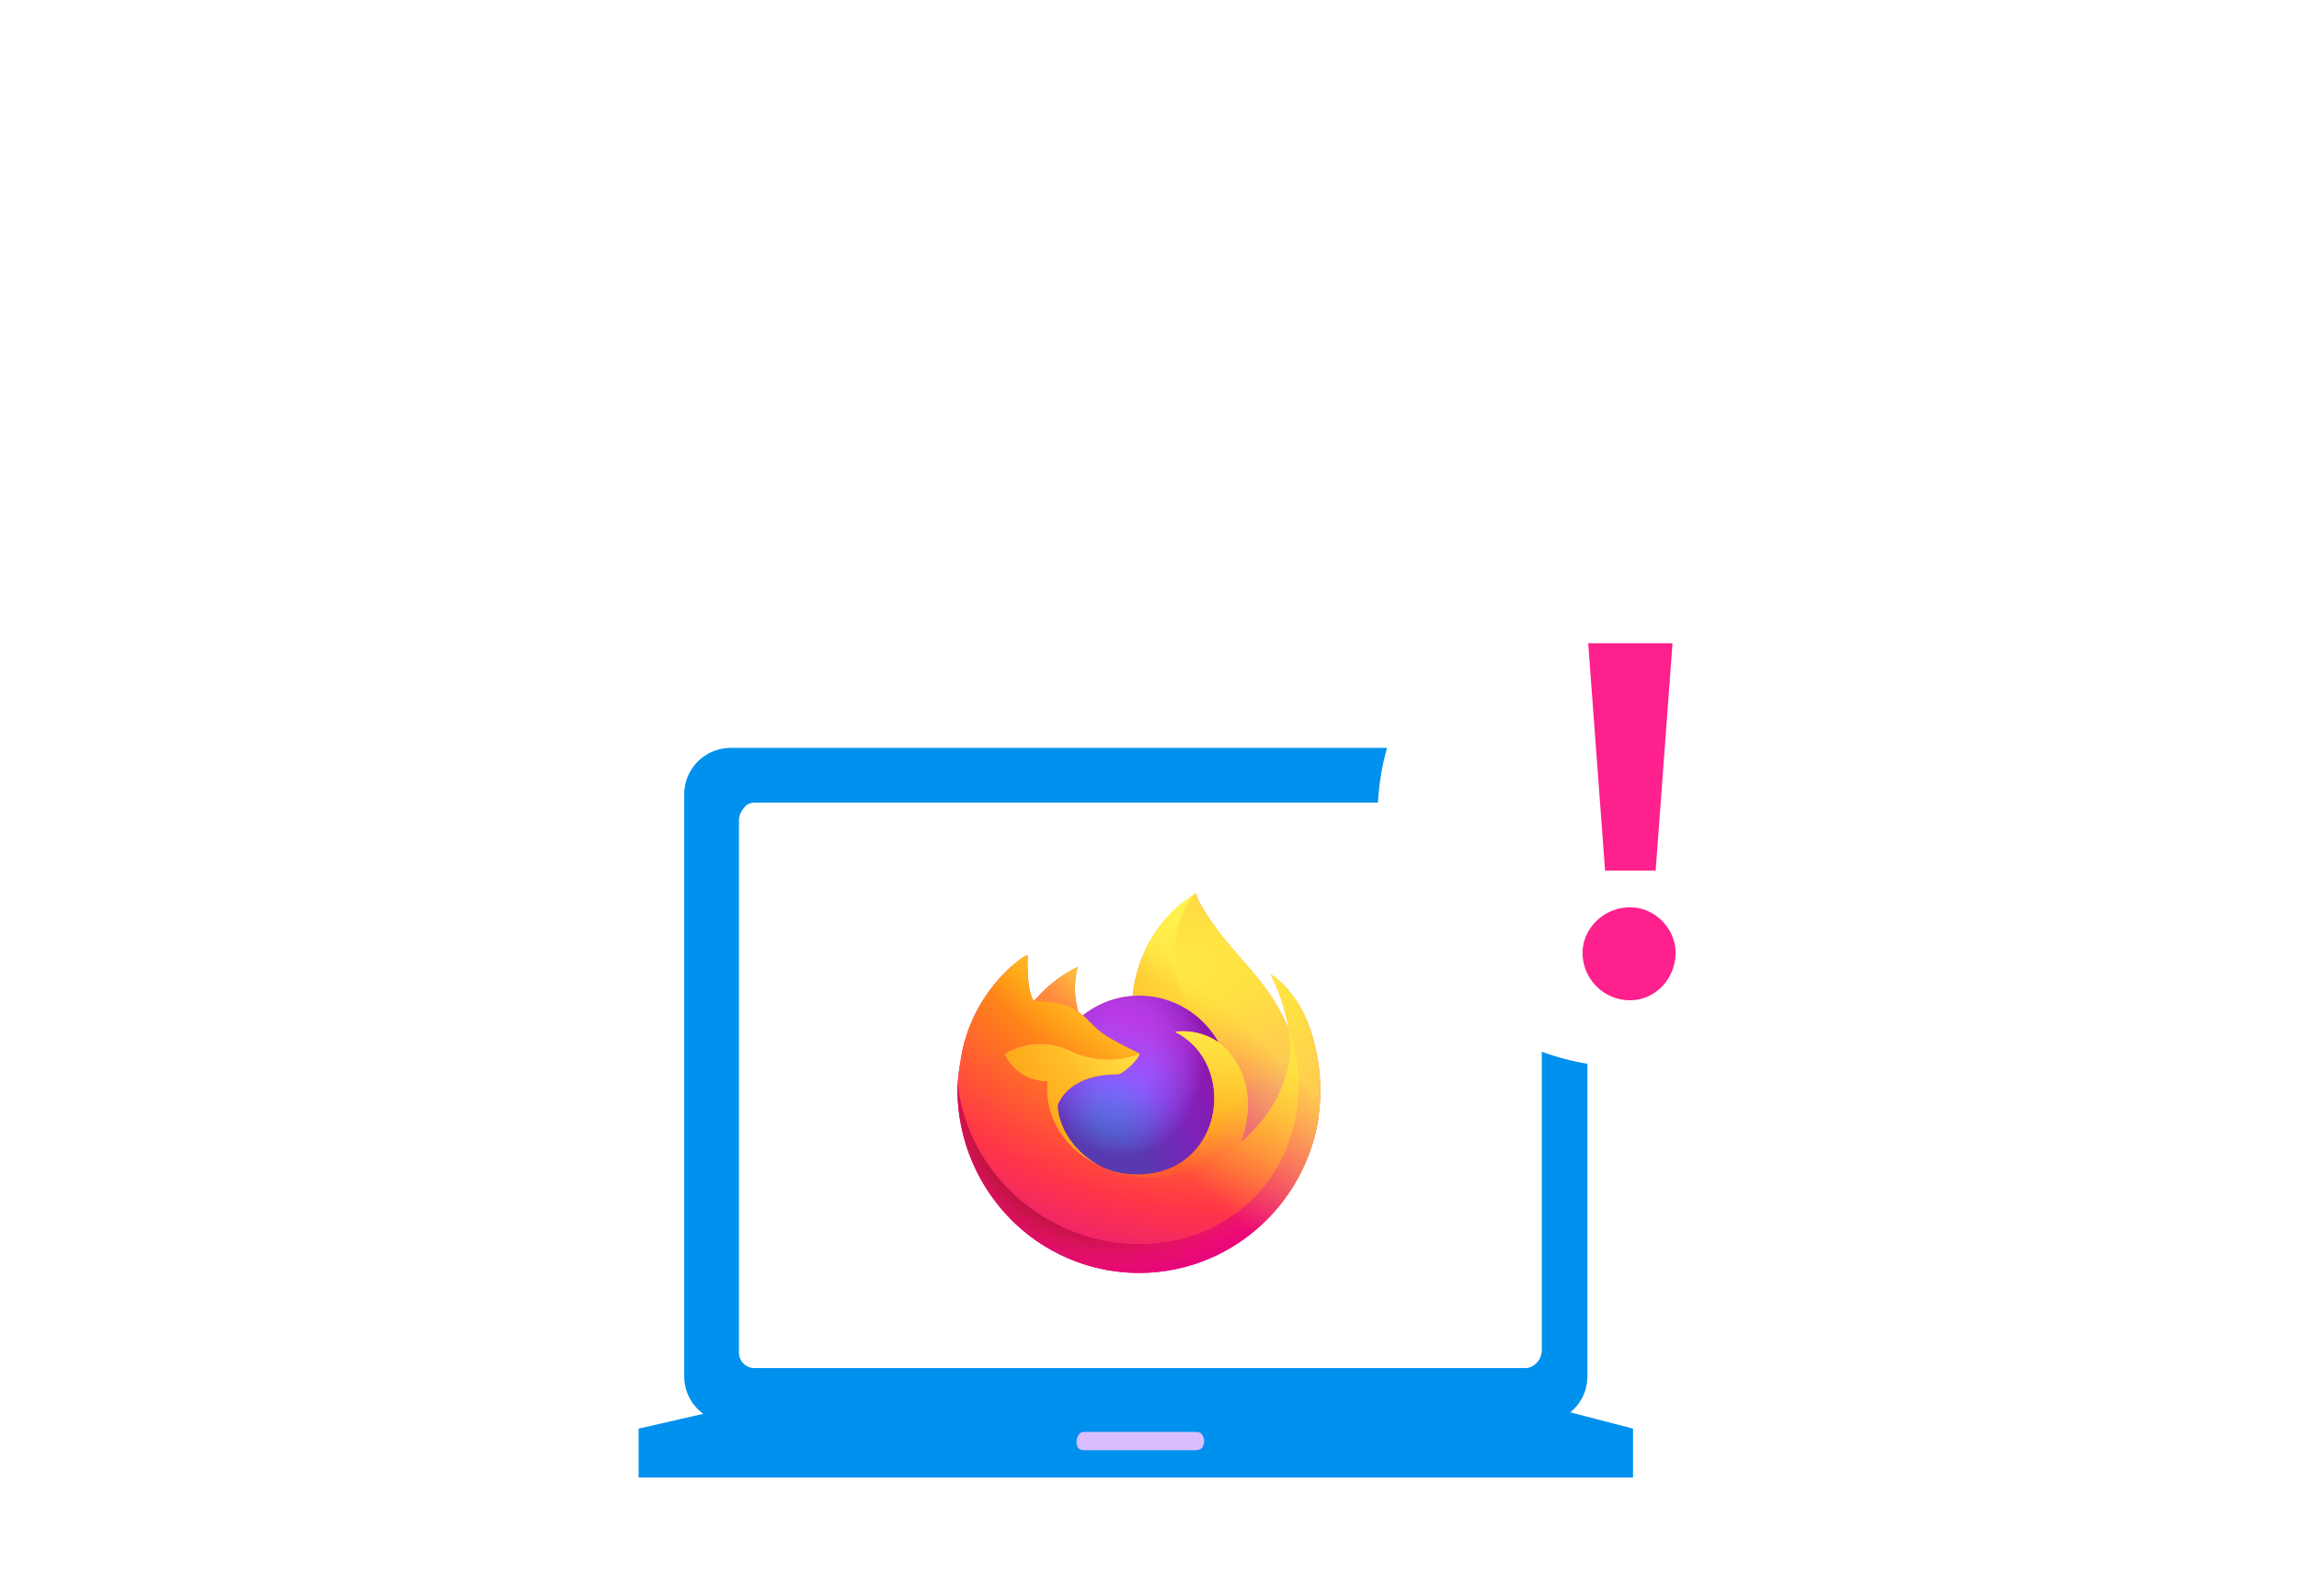<svg xmlns="http://www.w3.org/2000/svg" width="252" height="175" fill="none"><g filter="url(#a)"><path fill="#fff" d="M147.886 64.891c-.194 0-.386.01-.579.015l.001-.015c0-17.06-13.865-30.891-30.967-30.891-13.889 0-25.641 9.12-29.568 21.684a21.272 21.272 0 0 0-9.922-2.443c-11.78 0-21.329 9.526-21.329 21.276 0 1.915.258 3.768.733 5.533a17.216 17.216 0 0 0-6.995-1.486c-9.532 0-17.26 7.709-17.26 17.218S39.728 113 49.26 113h98.626C161.204 113 172 102.23 172 88.945s-10.796-24.054-24.114-24.054Z"/></g><g filter="url(#b)"><path fill="#fff" d="M143.018 112.724c.129 0 .257.007.385.01v-.01c0-11.445 9.21-20.724 20.571-20.724 9.225 0 17.032 6.119 19.641 14.548a14.016 14.016 0 0 1 6.591-1.639c7.825 0 14.169 6.39 14.169 14.274 0 1.284-.171 2.527-.487 3.711a11.341 11.341 0 0 1 4.646-.997c6.333 0 11.466 5.172 11.466 11.552 0 6.379-5.133 11.551-11.466 11.551h-65.516c-8.846 0-16.018-7.225-16.018-16.138 0-8.913 7.172-16.138 16.018-16.138Z"/></g><path fill="#0090ED" d="M70 156.638V162h109v-5.362L164.997 153H85.896L70 156.638Z"/><path fill="#0090ED" d="M174 150.89V87.11c0-2.839-2.28-5.11-5.131-5.11H80.13A5.099 5.099 0 0 0 75 87.11v63.78c0 2.839 2.28 5.11 5.13 5.11h88.739a5.099 5.099 0 0 0 5.131-5.11Z"/><path fill="#fff" d="M82.703 88h84.405c.378 0 .946.19 1.324.569.379.379.568.758.568 1.327v58.208c0 .379-.189.948-.568 1.327-.378.379-.757.569-1.324.569H82.703A1.697 1.697 0 0 1 81 148.294V89.896c0-.38.19-.948.568-1.327.189-.38.757-.569 1.135-.569Z"/><path fill="#DABDFF" d="M118.759 159h12.339c.38 0 .76-.222.76-.444.189-.445.189-.667 0-1.112-.19-.444-.57-.444-.76-.444h-12.339c-.379 0-.759.444-.759 1.111s.38.889.759.889Z"/><g filter="url(#c)"><circle cx="178.5" cy="87.5" r="27.5" fill="#fff"/></g><path fill="#FE208C" d="m175.936 95.448-1.848-24.92h9.24l-1.848 24.92h-5.544Zm2.744 14.224a5.198 5.198 0 0 1-5.208-5.208c0-2.632 2.296-4.984 5.208-4.984 2.744 0 4.984 2.352 4.984 4.984 0 2.856-2.24 5.208-4.984 5.208Z"/><path fill="url(#d)" d="M143.274 111.944c-.865-2.106-2.619-4.38-3.992-5.099a21.141 21.141 0 0 1 2.015 6.115l.004.034c-2.251-5.679-6.067-7.969-9.183-12.954a25.779 25.779 0 0 1-.469-.772 6.454 6.454 0 0 1-.219-.416 3.658 3.658 0 0 1-.297-.797.055.055 0 0 0-.013-.035.05.05 0 0 0-.032-.017.07.07 0 0 0-.038 0l-.01.005-.014.008.008-.013c-4.999 2.962-6.696 8.447-6.852 11.191a9.881 9.881 0 0 0-5.477 2.136 6.136 6.136 0 0 0-.514-.394 9.464 9.464 0 0 1-.056-4.924 14.771 14.771 0 0 0-4.79 3.748h-.01c-.788-1.012-.733-4.349-.688-5.046a3.569 3.569 0 0 0-.664.357 14.518 14.518 0 0 0-1.945 1.687 17.523 17.523 0 0 0-1.861 2.259v.003-.003a17.107 17.107 0 0 0-2.67 6.104l-.027.133a33.21 33.21 0 0 0-.196 1.258c0 .015-.003.029-.004.044a19.19 19.19 0 0 0-.323 2.777v.104a20.286 20.286 0 0 0 5.25 13.617 19.818 19.818 0 0 0 12.965 6.439 19.736 19.736 0 0 0 13.853-4.128 20.19 20.19 0 0 0 7.45-12.521c.033-.26.06-.518.09-.78a20.953 20.953 0 0 0-1.291-10.12Zm-22.939 15.77c.093.045.18.094.276.137l.013.009a13.051 13.051 0 0 1-.289-.146Zm20.967-14.716v-.019l.004.021-.004-.002Z"/><path fill="url(#e)" d="M143.274 111.944c-.865-2.106-2.619-4.38-3.992-5.099a21.141 21.141 0 0 1 2.015 6.115v.019l.004.021a18.448 18.448 0 0 1-.62 13.597c-2.281 4.954-7.802 10.032-16.445 9.785-9.338-.268-17.563-7.282-19.1-16.468-.28-1.449 0-2.184.141-3.361a15.194 15.194 0 0 0-.32 2.78v.104a20.286 20.286 0 0 0 5.25 13.617 19.818 19.818 0 0 0 12.965 6.439 19.736 19.736 0 0 0 13.853-4.128 20.19 20.19 0 0 0 7.45-12.521c.033-.26.06-.518.09-.78a20.953 20.953 0 0 0-1.291-10.12Z"/><path fill="url(#f)" d="M143.274 111.944c-.865-2.106-2.619-4.38-3.992-5.099a21.141 21.141 0 0 1 2.015 6.115v.019l.004.021a18.448 18.448 0 0 1-.62 13.597c-2.281 4.954-7.802 10.032-16.445 9.785-9.338-.268-17.563-7.282-19.1-16.468-.28-1.449 0-2.184.141-3.361a15.194 15.194 0 0 0-.32 2.78v.104a20.286 20.286 0 0 0 5.25 13.617 19.818 19.818 0 0 0 12.965 6.439 19.736 19.736 0 0 0 13.853-4.128 20.19 20.19 0 0 0 7.45-12.521c.033-.26.06-.518.09-.78a20.953 20.953 0 0 0-1.291-10.12Z"/><path fill="url(#g)" d="M133.602 114.313c.044.03.084.061.124.092a10.937 10.937 0 0 0-1.849-2.441c-6.186-6.262-1.621-13.578-.851-13.95l.008-.011c-5 2.962-6.696 8.447-6.852 11.191.232-.016.462-.036.7-.036a9.956 9.956 0 0 1 5.047 1.387 10.108 10.108 0 0 1 3.673 3.768Z"/><path fill="url(#h)" d="M124.893 115.563c-.032.501-1.781 2.229-2.393 2.229-5.66 0-6.578 3.466-6.578 3.466.25 2.918 2.259 5.321 4.688 6.592.11.058.222.112.335.163.195.087.39.168.585.242a8.779 8.779 0 0 0 2.59.506c9.919.471 11.841-12.007 4.682-15.628a6.806 6.806 0 0 1 4.799 1.179 10.106 10.106 0 0 0-3.673-3.767 9.957 9.957 0 0 0-5.047-1.388c-.237 0-.468.02-.7.036a9.89 9.89 0 0 0-5.477 2.137c.303.26.646.607 1.367 1.327 1.351 1.347 4.815 2.742 4.822 2.906Z"/><path fill="url(#i)" d="M124.893 115.563c-.032.501-1.781 2.229-2.393 2.229-5.66 0-6.578 3.466-6.578 3.466.25 2.918 2.259 5.321 4.688 6.592.11.058.222.112.335.163.195.087.39.168.585.242a8.779 8.779 0 0 0 2.59.506c9.919.471 11.841-12.007 4.682-15.628a6.806 6.806 0 0 1 4.799 1.179 10.106 10.106 0 0 0-3.673-3.767 9.957 9.957 0 0 0-5.047-1.388c-.237 0-.468.02-.7.036a9.89 9.89 0 0 0-5.477 2.137c.303.26.646.607 1.367 1.327 1.351 1.347 4.815 2.742 4.822 2.906Z"/><path fill="url(#j)" d="M117.777 110.661c.139.089.276.181.411.276a9.453 9.453 0 0 1-.056-4.924 14.77 14.77 0 0 0-4.791 3.747c.097-.002 2.984-.055 4.436.901Z"/><path fill="url(#k)" d="M105.138 119.914c1.536 9.186 9.762 16.2 19.1 16.468 8.643.248 14.164-4.831 16.445-9.785a18.446 18.446 0 0 0 .62-13.596v-.02c0-.015-.003-.024 0-.019l.003.034c.706 4.666-1.638 9.187-5.304 12.243l-.011.026c-7.142 5.888-13.977 3.553-15.361 2.599a8.75 8.75 0 0 1-.29-.146c-4.164-2.014-5.884-5.855-5.515-9.148a5.062 5.062 0 0 1-2.797-.794 5.145 5.145 0 0 1-1.918-2.208 7.431 7.431 0 0 1 7.317-.297 9.8 9.8 0 0 0 7.473.297c-.008-.163-3.471-1.559-4.822-2.905-.722-.72-1.064-1.067-1.368-1.327a5.915 5.915 0 0 0-.513-.394 18.42 18.42 0 0 0-.411-.276c-1.452-.956-4.339-.903-4.434-.901h-.009c-.789-1.012-.734-4.349-.689-5.046a3.569 3.569 0 0 0-.664.357 14.58 14.58 0 0 0-1.945 1.687 17.62 17.62 0 0 0-1.869 2.254v.004-.004a17.124 17.124 0 0 0-2.67 6.104c-.01.041-.717 3.17-.368 4.793Z"/><path fill="url(#l)" d="M131.878 111.964a10.948 10.948 0 0 1 1.849 2.443c.103.078.203.16.298.247 4.513 4.211 2.149 10.162 1.972 10.586 3.666-3.057 6.009-7.578 5.305-12.244-2.252-5.681-6.068-7.971-9.184-12.956a23.847 23.847 0 0 1-.469-.772 6.454 6.454 0 0 1-.219-.416 3.658 3.658 0 0 1-.297-.797.055.055 0 0 0-.013-.035.05.05 0 0 0-.032-.017.07.07 0 0 0-.038 0c-.003 0-.007.004-.01.005l-.014.008c-.77.37-5.335 7.686.852 13.948Z"/><path fill="url(#m)" d="M134.022 114.651a4.152 4.152 0 0 0-.422-.339 6.806 6.806 0 0 0-4.799-1.179c7.159 3.623 5.238 16.098-4.683 15.628a8.779 8.779 0 0 1-2.589-.506 7.966 7.966 0 0 1-.92-.405l.013.009c1.384.956 8.217 3.291 15.361-2.599l.011-.026c.179-.421 2.543-6.374-1.972-10.583Z"/><path fill="url(#n)" d="M115.922 121.258s.919-3.466 6.578-3.466c.612 0 2.363-1.728 2.394-2.229a9.804 9.804 0 0 1-7.473-.298 7.43 7.43 0 0 0-7.317.298 5.157 5.157 0 0 0 1.918 2.208 5.058 5.058 0 0 0 2.796.793c-.368 3.294 1.352 7.135 5.516 9.149.093.045.18.094.276.137-2.431-1.271-4.437-3.674-4.688-6.592Z"/><path fill="url(#o)" d="M143.274 111.944c-.865-2.106-2.619-4.38-3.992-5.099a21.141 21.141 0 0 1 2.015 6.115l.004.034c-2.251-5.679-6.067-7.969-9.183-12.954a25.779 25.779 0 0 1-.469-.772 6.454 6.454 0 0 1-.219-.416 3.658 3.658 0 0 1-.297-.797.055.055 0 0 0-.013-.035.05.05 0 0 0-.032-.017.07.07 0 0 0-.038 0l-.01.005-.014.008.008-.013c-4.999 2.962-6.696 8.447-6.852 11.191.232-.017.462-.036.7-.036a9.956 9.956 0 0 1 5.047 1.387 10.106 10.106 0 0 1 3.673 3.767 6.811 6.811 0 0 0-4.799-1.179c7.159 3.623 5.238 16.099-4.682 15.628a8.747 8.747 0 0 1-2.59-.506c-.195-.074-.39-.154-.585-.242a6.882 6.882 0 0 1-.335-.162l.013.009a13.051 13.051 0 0 1-.289-.146c.093.045.18.094.276.137-2.431-1.272-4.438-3.675-4.688-6.593 0 0 .918-3.466 6.578-3.466.612 0 2.362-1.728 2.393-2.229-.007-.164-3.471-1.559-4.822-2.906-.721-.72-1.064-1.066-1.367-1.327a6.136 6.136 0 0 0-.514-.394 9.464 9.464 0 0 1-.056-4.924 14.771 14.771 0 0 0-4.79 3.748h-.01c-.788-1.012-.733-4.349-.688-5.046a3.569 3.569 0 0 0-.664.357 14.518 14.518 0 0 0-1.945 1.687 17.523 17.523 0 0 0-1.861 2.259v.003-.003a17.107 17.107 0 0 0-2.67 6.104l-.027.133a35.154 35.154 0 0 0-.23 1.271c0 .014 0-.015 0 0a23.819 23.819 0 0 0-.293 2.808v.104a20.286 20.286 0 0 0 5.25 13.617 19.818 19.818 0 0 0 12.965 6.439 19.736 19.736 0 0 0 13.853-4.128 20.19 20.19 0 0 0 7.45-12.521c.033-.26.06-.518.09-.78a20.953 20.953 0 0 0-1.291-10.12Zm-1.974 1.035.003.021-.003-.021Z"/><defs><radialGradient id="e" cx="0" cy="0" r="1" gradientTransform="matrix(40.711 0 0 41.882 132.712 102.691)" gradientUnits="userSpaceOnUse"><stop offset=".13" stop-color="#FFBD4F"/><stop offset=".28" stop-color="#FF980E"/><stop offset=".47" stop-color="#FF3750"/><stop offset=".78" stop-color="#EB0878"/><stop offset=".86" stop-color="#E50080"/></radialGradient><radialGradient id="f" cx="0" cy="0" r="1" gradientTransform="matrix(41.729 0 0 41.882 120.856 119.933)" gradientUnits="userSpaceOnUse"><stop offset=".3" stop-color="#960E18"/><stop offset=".35" stop-color="#B11927" stop-opacity=".74"/><stop offset=".43" stop-color="#DB293D" stop-opacity=".34"/><stop offset=".5" stop-color="#F5334B" stop-opacity=".09"/><stop offset=".53" stop-color="#FF3750" stop-opacity="0"/></radialGradient><radialGradient id="g" cx="0" cy="0" r="1" gradientTransform="matrix(13.361 0 0 22.963 128.763 96.034)" gradientUnits="userSpaceOnUse"><stop offset=".13" stop-color="#FFF44F"/><stop offset=".53" stop-color="#FF980E"/></radialGradient><radialGradient id="h" cx="0" cy="0" r="1" gradientTransform="matrix(17.68 0 0 19.616 119.945 130.757)" gradientUnits="userSpaceOnUse"><stop offset=".35" stop-color="#3A8EE6"/><stop offset=".67" stop-color="#9059FF"/><stop offset="1" stop-color="#C139E6"/></radialGradient><radialGradient id="i" cx="0" cy="0" r="1" gradientTransform="matrix(9.388 0 0 11.574 123.032 115.631)" gradientUnits="userSpaceOnUse"><stop offset=".21" stop-color="#9059FF" stop-opacity="0"/><stop offset=".97" stop-color="#6E008B" stop-opacity=".6"/></radialGradient><radialGradient id="j" cx="0" cy="0" r="1" gradientTransform="matrix(14.055 0 0 14.279 123.519 101.089)" gradientUnits="userSpaceOnUse"><stop offset=".1" stop-color="#FFE226"/><stop offset=".79" stop-color="#FF7139"/></radialGradient><radialGradient id="k" cx="0" cy="0" r="1" gradientTransform="matrix(67.087 0 0 57.009 136.348 91.734)" gradientUnits="userSpaceOnUse"><stop offset=".11" stop-color="#FFF44F"/><stop offset=".46" stop-color="#FF980E"/><stop offset=".72" stop-color="#FF3647"/><stop offset=".9" stop-color="#E31587"/></radialGradient><radialGradient id="l" cx="0" cy="0" r="1" gradientTransform="matrix(4.646 21.03 -89.993 19.883 112.006 110.128)" gradientUnits="userSpaceOnUse"><stop stop-color="#FFF44F"/><stop offset=".3" stop-color="#FF980E"/><stop offset=".57" stop-color="#FF3647"/><stop offset=".74" stop-color="#E31587"/></radialGradient><radialGradient id="m" cx="0" cy="0" r="1" gradientTransform="matrix(38.532 0 0 38.272 123.663 106.252)" gradientUnits="userSpaceOnUse"><stop offset=".14" stop-color="#FFF44F"/><stop offset=".48" stop-color="#FF980E"/><stop offset=".66" stop-color="#FF3647"/><stop offset=".9" stop-color="#E31587"/></radialGradient><radialGradient id="n" cx="0" cy="0" r="1" gradientTransform="matrix(46.308 0 0 41.975 133.664 108.448)" gradientUnits="userSpaceOnUse"><stop offset=".09" stop-color="#FFF44F"/><stop offset=".63" stop-color="#FF980E"/></radialGradient><filter id="a" width="204" height="143" x="0" y="0" color-interpolation-filters="sRGB" filterUnits="userSpaceOnUse"><feFlood flood-opacity="0" result="BackgroundImageFix"/><feColorMatrix in="SourceAlpha" result="hardAlpha" values="0 0 0 0 0 0 0 0 0 0 0 0 0 0 0 0 0 0 127 0"/><feOffset dy="-2"/><feGaussianBlur stdDeviation="16"/><feComposite in2="hardAlpha" operator="out"/><feColorMatrix values="0 0 0 0 0 0 0 0 0 0.565 0 0 0 0 0.929 0 0 0 0.12 0"/><feBlend in2="BackgroundImageFix" result="effect1_dropShadow_5649_42048"/><feBlend in="SourceGraphic" in2="effect1_dropShadow_5649_42048" result="shape"/></filter><filter id="b" width="157" height="117" x="95" y="58" color-interpolation-filters="sRGB" filterUnits="userSpaceOnUse"><feFlood flood-opacity="0" result="BackgroundImageFix"/><feColorMatrix in="SourceAlpha" result="hardAlpha" values="0 0 0 0 0 0 0 0 0 0 0 0 0 0 0 0 0 0 127 0"/><feOffset dy="-2"/><feGaussianBlur stdDeviation="16"/><feComposite in2="hardAlpha" operator="out"/><feColorMatrix values="0 0 0 0 0 0 0 0 0 0.565 0 0 0 0 0.929 0 0 0 0.12 0"/><feBlend in2="BackgroundImageFix" result="effect1_dropShadow_5649_42048"/><feBlend in="SourceGraphic" in2="effect1_dropShadow_5649_42048" result="shape"/></filter><filter id="c" width="119" height="119" x="119" y="30" color-interpolation-filters="sRGB" filterUnits="userSpaceOnUse"><feFlood flood-opacity="0" result="BackgroundImageFix"/><feColorMatrix in="SourceAlpha" result="hardAlpha" values="0 0 0 0 0 0 0 0 0 0 0 0 0 0 0 0 0 0 127 0"/><feOffset dy="2"/><feGaussianBlur stdDeviation="16"/><feComposite in2="hardAlpha" operator="out"/><feColorMatrix values="0 0 0 0 0 0 0 0 0 0.565 0 0 0 0 0.929 0 0 0 0.12 0"/><feBlend in2="BackgroundImageFix" result="effect1_dropShadow_5649_42048"/><feBlend in="SourceGraphic" in2="effect1_dropShadow_5649_42048" result="shape"/></filter><linearGradient id="d" x1="139.644" x2="107.322" y1="104.443" y2="135.259" gradientUnits="userSpaceOnUse"><stop offset=".05" stop-color="#FFF44F"/><stop offset=".37" stop-color="#FF980E"/><stop offset=".53" stop-color="#FF3647"/><stop offset=".7" stop-color="#E31587"/></linearGradient><linearGradient id="o" x1="136.762" x2="110.878" y1="103.819" y2="131.772" gradientUnits="userSpaceOnUse"><stop offset=".17" stop-color="#FFF44F" stop-opacity=".8"/><stop offset=".6" stop-color="#FFF44F" stop-opacity="0"/></linearGradient></defs></svg>